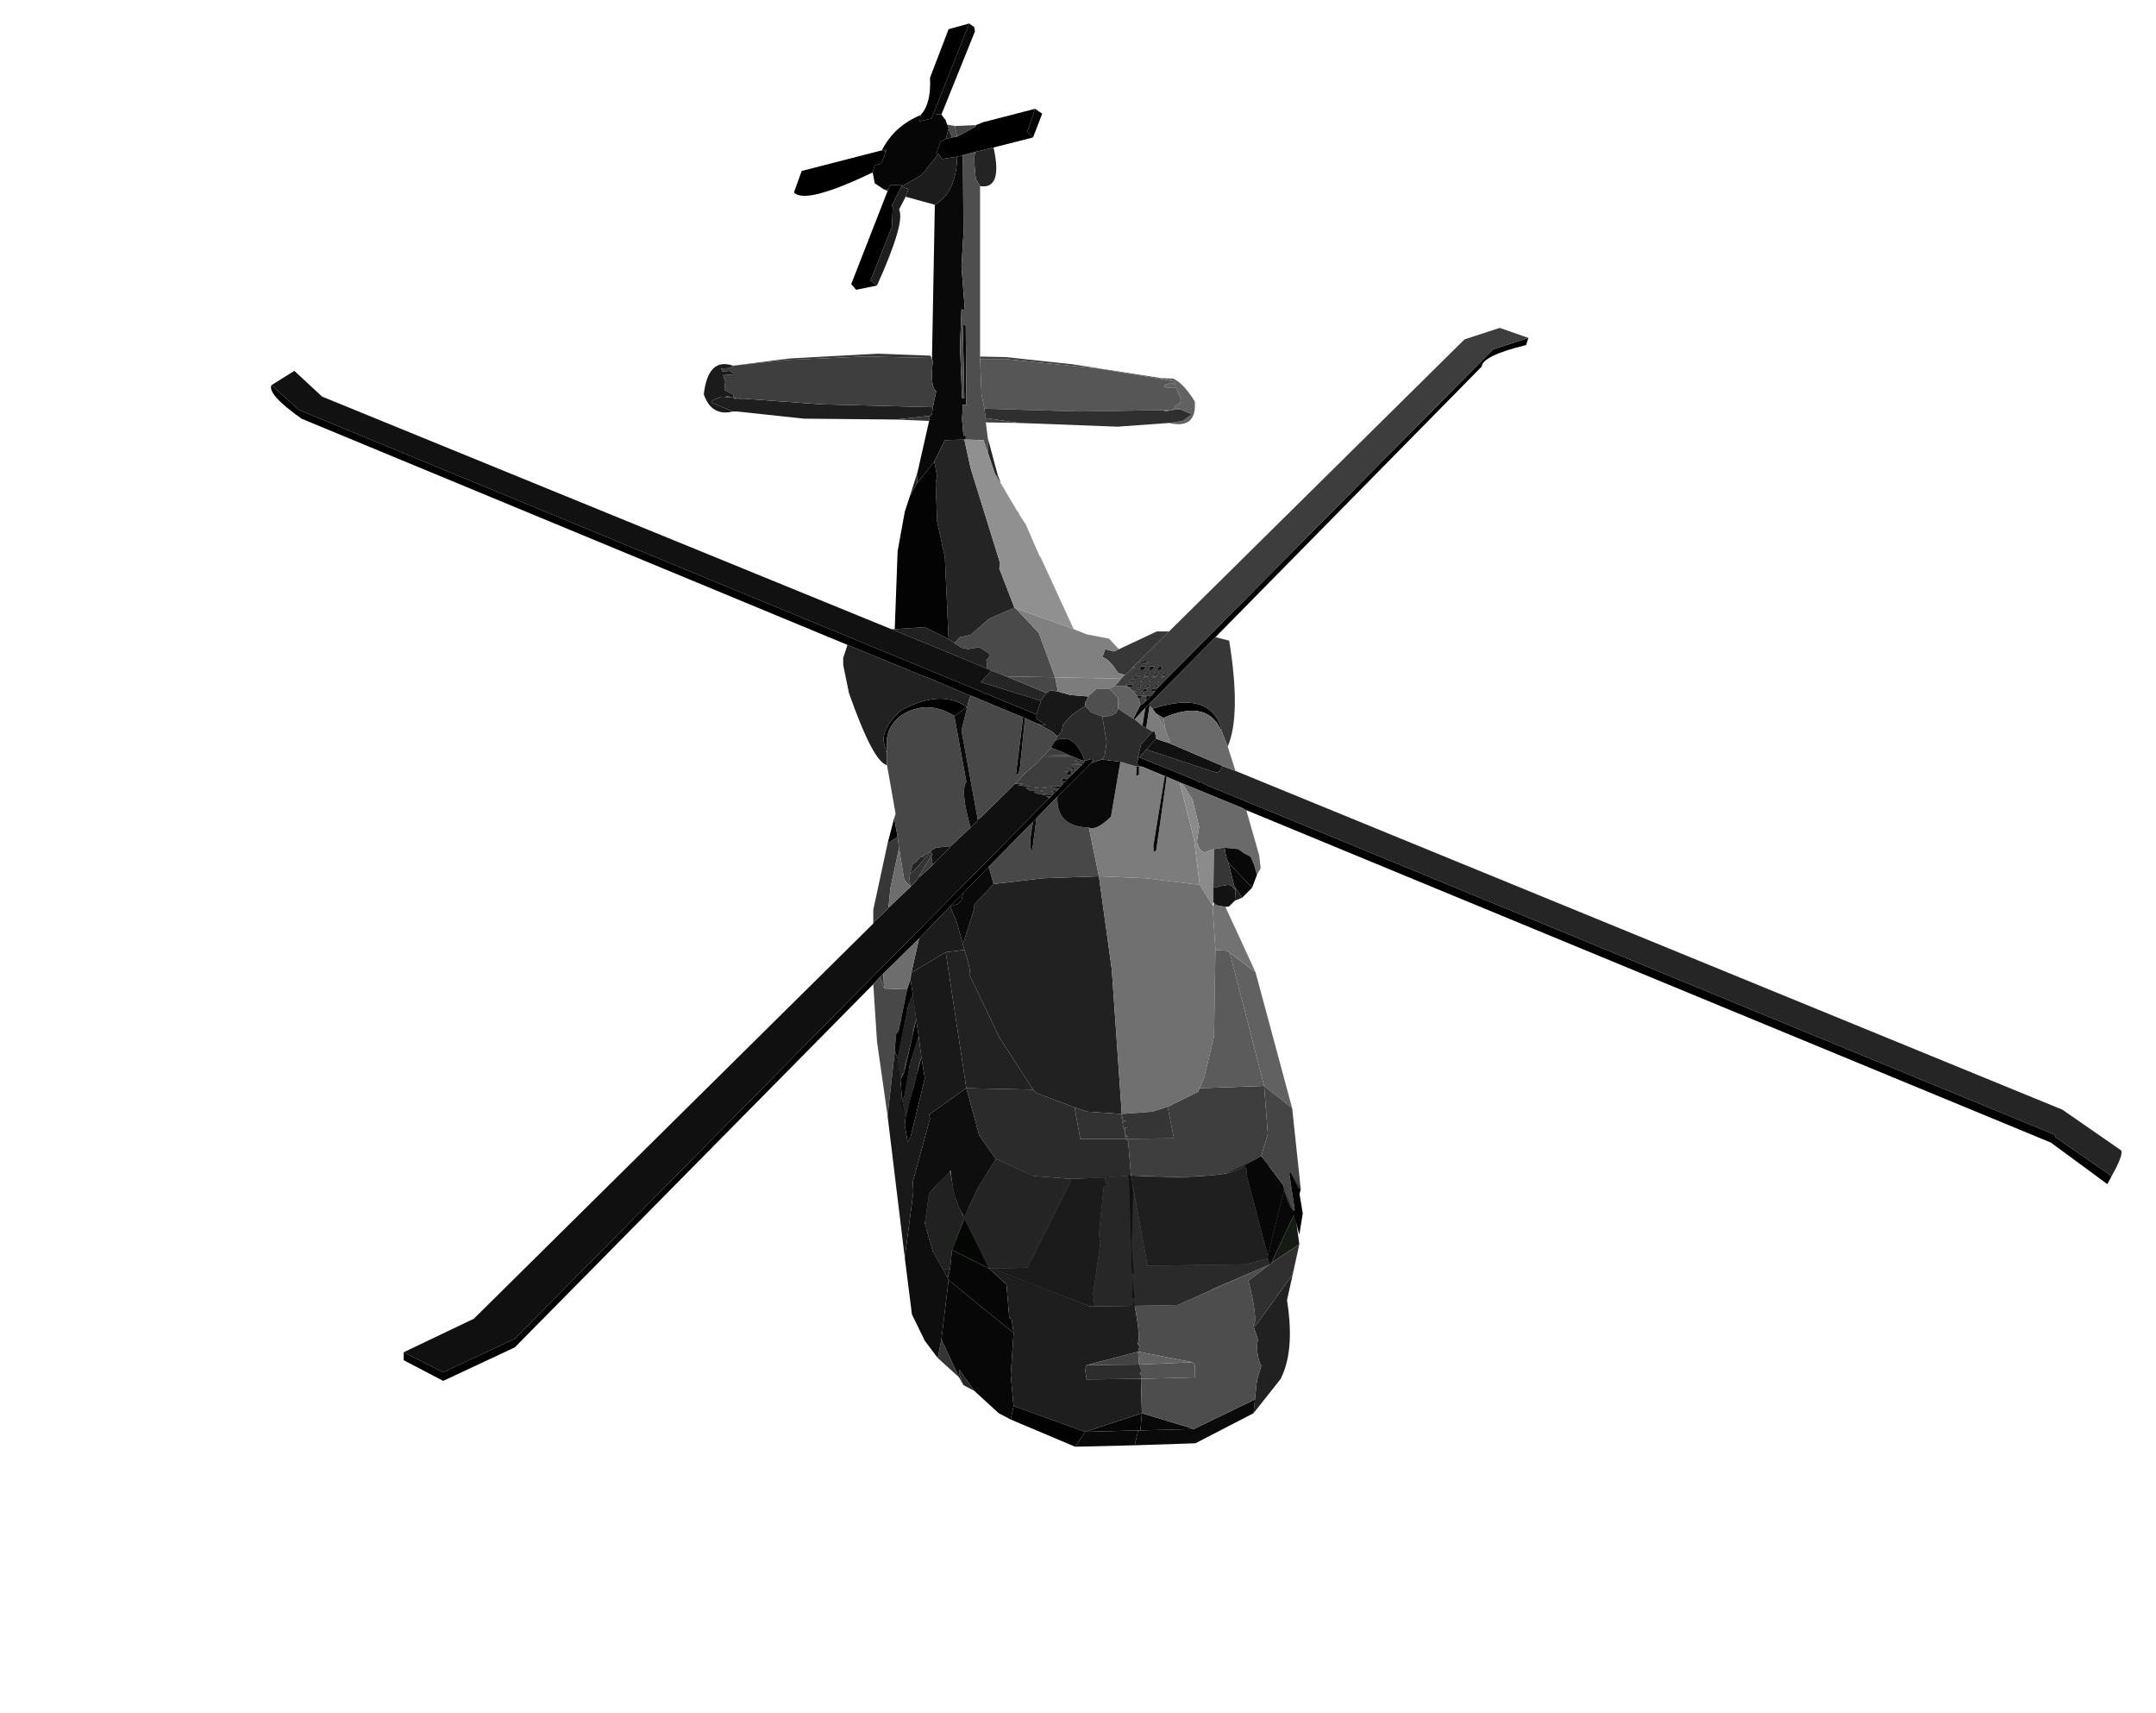 <?xml version="1.0" encoding="UTF-8" standalone="no"?>
<svg xmlns:xlink="http://www.w3.org/1999/xlink" height="299.1px" width="376.5px" xmlns="http://www.w3.org/2000/svg">
  <g transform="matrix(1.0, 0.0, 0.0, 1.0, 182.65, 150.0)">
    <use height="248.5" transform="matrix(1.0, 0.0, 0.0, 1.0, -135.35, -145.9)" width="323.2" xlink:href="#shape0"/>
  </g>
  <defs>
    <g id="shape0" transform="matrix(1.0, 0.0, 0.0, 1.0, 135.35, 145.9)">
      <path d="M186.1 55.35 L185.35 56.75 175.5 49.5 35.1 -8.5 35.0 -8.5 34.35 -8.9 24.0 -13.15 23.85 -13.15 23.35 -13.4 21.35 -14.25 21.1 -14.4 20.85 -14.5 20.75 -14.5 16.75 -16.15 16.35 -16.25 16.25 -16.25 15.85 -16.65 16.1 -17.5 16.1 -17.9 16.35 -17.75 25.85 -13.9 26.1 -13.75 26.35 -13.65 26.6 -13.5 27.1 -13.4 27.85 -13.0 176.1 48.1 176.35 48.6 186.1 55.35 M-30.15 21.85 L-92.75 85.25 -105.25 91.1 -112.15 87.5 -112.15 86.1 -105.25 89.6 -92.75 83.75 0.6 -10.65 0.85 -10.9 1.1 -11.15 1.25 -11.4 1.85 -11.9 2.25 -12.25 2.6 -12.75 3.0 -13.15 Q3.0 -13.5 3.35 -13.5 L3.75 -14.0 6.35 -16.5 6.6 -16.75 6.75 -17.15 8.0 -17.5 8.25 -17.25 7.85 -16.75 2.0 -10.9 -1.65 -7.15 -2.25 -6.5 -10.0 1.35 -14.5 6.0 -16.75 8.25 -22.15 13.85 -28.4 20.0 -29.0 20.6 -30.15 21.85 M-34.65 -37.4 L-130.0 -76.9 Q-136.0 -81.15 -135.25 -82.75 L-130.4 -78.4 -1.65 -25.25 -1.65 -24.5 0.0 -23.4 -0.65 -23.4 -1.4 -23.65 -1.5 -23.65 -3.4 -24.5 -3.65 -24.65 -3.9 -24.75 -4.0 -24.75 -13.0 -28.5 -13.15 -28.5 -20.5 -31.65 -20.9 -31.75 -34.65 -37.4 M-29.5 -100.15 L-33.15 -99.4 -34.0 -100.4 -27.65 -116.65 -27.5 -116.9 -27.25 -117.65 -25.15 -117.75 -25.25 -117.4 -26.9 -114.15 -26.75 -113.75 -26.9 -110.4 -30.65 -101.0 -29.5 -100.15 M-30.25 -119.9 Q-42.0 -114.25 -44.0 -116.4 L-42.65 -120.15 -28.65 -123.75 -28.15 -123.75 -28.0 -123.25 -28.15 -123.0 -28.25 -122.65 -28.65 -121.75 -28.9 -121.4 -29.9 -121.15 -30.25 -119.9 M-21.9 -129.9 Q-20.0 -131.9 -20.25 -136.4 L-17.0 -144.9 -13.4 -145.9 -19.65 -130.15 -19.9 -129.5 -19.9 -129.4 -20.15 -129.25 -20.75 -129.15 -21.25 -129.0 -21.4 -129.0 -22.15 -128.75 -22.0 -129.0 -21.9 -129.9 M-12.25 -128.15 L-11.0 -128.65 -1.9 -131.0 -3.25 -127.0 -2.25 -126.0 -9.15 -124.25 -12.25 -123.5 -14.5 -122.9 -15.5 -122.65 -18.15 -122.25 -18.75 -123.15 -19.15 -123.25 -18.4 -125.25 -17.5 -125.75 -16.4 -126.0 -15.5 -126.15 -12.25 -127.9 -12.25 -128.15 M84.25 -91.0 L83.85 -89.75 Q76.25 -87.9 76.1 -86.0 L29.6 -38.75 18.1 -27.15 17.35 -26.4 15.5 -24.4 15.25 -24.5 16.5 -26.9 17.0 -27.15 17.5 -27.65 17.6 -27.75 18.35 -28.5 18.75 -28.9 19.0 -29.25 19.25 -29.65 78.1 -89.0 84.25 -91.0 M19.25 -25.4 L18.6 -26.25 Q29.25 -29.75 30.85 -21.9 28.5 -28.15 20.5 -24.65 L19.25 -25.4 M0.75 -19.25 L0.85 -19.5 1.0 -19.5 1.0 -19.4 0.75 -19.25 M-27.75 -18.25 L-28.4 -20.75 Q-28.25 -23.4 -25.25 -26.0 -18.25 -29.75 -13.75 -26.5 L-16.0 -25.0 Q-20.9 -28.0 -25.4 -25.0 -27.5 -23.25 -27.75 -21.15 L-27.75 -18.25 M-19.75 0.85 L-19.25 0.5 -20.0 1.25 -19.75 0.85 M-21.75 2.85 L-23.15 4.35 -22.25 3.1 -21.75 2.85" fill="#000000" fill-rule="evenodd" stroke="none"/>
      <path d="M36.0 5.0 L34.25 6.75 33.0 4.85 32.85 4.6 31.85 0.6 36.0 5.0 M15.5 102.35 L5.1 102.6 6.85 100.0 16.1 99.75 15.5 102.35 M-22.4 -67.65 L-20.4 -76.5 -20.25 -77.4 -19.9 -77.65 -19.75 -78.9 -19.15 -81.75 Q-20.25 -82.25 -19.75 -87.0 L-19.9 -87.25 -19.4 -114.25 Q-15.65 -116.4 -15.5 -122.65 L-14.5 -122.9 -14.4 -109.15 -14.75 -103.5 -14.15 -95.75 -14.75 -96.0 -15.0 -89.5 -14.65 -80.5 -14.25 -80.5 -14.5 -92.15 -14.4 -93.4 -14.0 -93.15 -13.9 -79.25 -14.5 -79.4 -14.65 -76.75 -14.4 -73.9 -14.0 -74.0 -14.0 -73.25 -14.25 -73.25 -17.65 -73.15 -19.5 -69.4 -22.5 -65.65 -22.4 -67.65 M-13.4 -145.9 L-12.5 -145.25 -12.4 -144.5 -18.25 -130.0 -19.65 -130.15 -13.4 -145.9" fill="#090909" fill-rule="evenodd" stroke="none"/>
      <path d="M-28.25 -116.9 L-29.9 -118.0 -30.25 -119.9 -29.9 -121.15 -28.9 -121.4 -28.65 -121.75 -28.25 -122.65 -28.15 -123.0 -28.0 -123.25 -27.9 -123.9 -28.15 -123.75 -28.65 -123.75 Q-26.5 -128.0 -21.9 -129.9 L-22.0 -129.0 -22.15 -128.75 -21.4 -129.0 -21.25 -129.0 -20.75 -129.15 -20.15 -129.25 -19.9 -129.4 -19.9 -129.5 -19.65 -130.15 -18.25 -130.0 -17.5 -129.0 -17.25 -128.25 -17.15 -128.15 -17.15 -127.9 -17.0 -127.65 -17.0 -127.5 -17.5 -125.75 -18.4 -125.25 -19.15 -123.25 -18.75 -123.15 -21.65 -119.5 -25.25 -117.4 -25.15 -117.75 -27.25 -117.65 -27.5 -116.9 -28.25 -116.9 M-1.9 -131.0 L-0.65 -130.15 -2.25 -126.0 -3.25 -127.0 -1.9 -131.0 M-16.75 71.6 L-16.4 68.25 -9.9 71.5 -6.9 74.25 -6.4 80.1 -6.0 80.25 -5.65 82.75 -17.0 73.5 -17.15 73.1 -16.75 71.6 M6.85 100.0 L16.75 96.75 16.5 99.75 16.1 99.75 6.85 100.0" fill="#060606" fill-rule="evenodd" stroke="none"/>
      <path d="M-28.15 -123.75 L-27.9 -123.9 -28.0 -123.25 -28.15 -123.75" fill="#0c0c0c" fill-rule="evenodd" stroke="none"/>
      <path d="M-17.25 -128.25 L-15.9 -128.0 -15.5 -126.15 -16.4 -126.0 -17.0 -127.5 -17.0 -127.65 -17.15 -127.9 -17.15 -128.15 -17.25 -128.25 M-5.5 -43.9 L-5.25 -43.75 -1.25 -39.5 1.6 -31.75 -6.9 -31.9 -9.5 -32.9 -10.25 -33.25 -10.4 -34.75 -9.9 -35.25 -9.9 -35.9 -11.65 -37.0 -13.65 -36.65 -14.75 -36.9 -16.0 -37.75 -15.0 -38.75 -13.15 -39.15 -9.9 -42.0 -5.5 -43.9 M10.35 55.6 L14.85 55.25 17.75 71.0 35.0 70.75 38.75 69.75 39.1 70.75 23.0 77.85 15.5 78.0 8.5 78.1 8.25 75.85 9.5 67.1 9.25 65.5 10.1 57.1 10.75 57.0 10.85 56.5 10.25 56.5 10.35 55.6" fill="#4a4a4a" fill-rule="evenodd" stroke="none"/>
      <path d="M-19.4 -114.25 L-24.5 -115.65 -24.0 -117.0 -25.25 -117.4 -21.65 -119.5 -18.75 -123.15 -18.15 -122.25 -15.5 -122.65 Q-15.65 -116.4 -19.4 -114.25 M-27.65 -116.65 L-28.25 -116.9 -27.5 -116.9 -27.65 -116.65 M-17.0 -127.5 L-16.4 -126.0 -17.5 -125.75 -17.0 -127.5 M-16.75 8.25 L-15.65 10.75 -14.5 14.85 -14.25 15.85 -17.5 16.25 -23.5 19.85 -22.15 13.85 -16.75 8.25" fill="#1c1c1c" fill-rule="evenodd" stroke="none"/>
      <path d="M-15.9 -128.0 L-12.25 -128.15 -12.25 -127.9 -15.5 -126.15 -15.9 -128.0" fill="#424242" fill-rule="evenodd" stroke="none"/>
      <path d="M-9.15 -124.25 Q-7.5 -116.9 -11.5 -117.5 L-12.25 -118.75 Q-12.75 -123.15 -12.25 -123.5 L-9.15 -124.25 M-19.5 -69.4 L-17.65 -73.15 -14.25 -73.25 -13.15 -68.25 -8.0 -51.65 -8.15 -50.75 -5.5 -43.9 -9.9 -42.0 -13.15 -39.15 -15.0 -38.75 -16.0 -37.75 -17.0 -38.4 -17.65 -52.75 -19.0 -58.9 -19.25 -65.65 -19.0 -66.9 -19.5 -69.4" fill="#242424" fill-rule="evenodd" stroke="none"/>
      <path d="M-11.5 -117.5 L-11.5 -87.75 -11.5 -87.25 -11.25 -81.15 -10.75 -78.65 -10.5 -77.0 -10.5 -76.25 -10.15 -73.5 -10.15 -71.0 -10.9 -73.15 -14.0 -73.25 -14.0 -74.0 -14.4 -73.9 -14.65 -76.75 -14.5 -79.4 -13.9 -79.25 -14.0 -93.15 -14.4 -93.4 -14.5 -92.15 -14.25 -80.5 -14.65 -80.5 -15.0 -89.5 -14.75 -96.0 -14.15 -95.75 -14.75 -103.5 -14.4 -109.15 -14.5 -122.9 -12.25 -123.5 Q-12.75 -123.15 -12.25 -118.75 L-11.5 -117.5" fill="#4e4e4e" fill-rule="evenodd" stroke="none"/>
      <path d="M-26.25 -76.75 L-42.25 -76.9 -53.9 -78.15 -54.65 -78.15 -58.25 -79.65 -58.4 -79.9 -58.15 -80.15 -56.65 -80.75 -55.75 -80.65 -55.0 -80.65 -54.0 -80.25 -52.9 -80.4 -39.15 -79.4 -19.75 -78.9 -19.9 -77.65 -20.25 -77.4 -26.25 -76.75 M-24.5 -115.65 L-25.65 -113.4 Q-24.5 -111.25 -29.5 -100.15 L-30.65 -101.0 -26.9 -110.4 -26.75 -113.75 -26.9 -114.15 -25.25 -117.4 -24.0 -117.0 -24.5 -115.65 M8.5 78.1 L15.5 78.0 Q16.6 83.85 16.0 84.6 L16.35 85.1 16.1 86.0 7.1 88.35 6.85 89.25 7.1 90.85 16.6 90.75 16.75 96.75 6.85 100.0 -5.65 95.5 -6.15 90.1 -5.65 82.75 -6.0 80.25 -6.4 80.1 -6.9 74.25 -9.9 71.5 -9.5 71.5 7.75 78.1 8.5 78.1" fill="#1e1e1e" fill-rule="evenodd" stroke="none"/>
      <path d="M21.5 -39.75 L73.1 -90.75 79.25 -92.75 84.25 -91.0 78.1 -89.0 19.25 -29.65 18.6 -29.75 18.25 -29.4 19.0 -29.25 18.75 -28.9 18.35 -28.5 15.85 -28.5 15.35 -29.25 16.1 -29.4 16.25 -29.75 15.35 -29.25 14.35 -30.0 15.1 -30.15 15.25 -30.5 13.85 -30.5 14.35 -30.25 14.0 -30.25 12.0 -30.25 12.75 -31.0 13.1 -31.5 13.75 -32.15 13.85 -32.15 14.75 -33.0 15.1 -33.4 15.75 -33.4 15.25 -33.5 15.1 -33.5 16.1 -34.4 21.5 -39.75 M17.5 -27.65 L17.0 -27.15 16.5 -26.9 16.25 -27.9 16.75 -28.4 17.6 -28.4 17.35 -28.0 17.6 -27.75 17.1 -27.75 17.5 -27.65 M21.25 -32.65 L20.6 -32.65 20.5 -32.4 21.1 -32.4 21.25 -32.65 M19.75 -32.65 L19.1 -32.65 19.0 -32.4 19.6 -32.4 19.75 -32.65 M19.35 -33.0 L20.1 -33.0 20.35 -33.5 19.75 -33.65 19.35 -33.0 M19.0 -33.65 L18.25 -33.65 17.85 -33.0 18.6 -33.0 19.0 -33.65 M16.25 -33.0 L17.1 -33.0 17.5 -33.65 16.6 -33.65 16.25 -33.0 M16.1 -34.4 L18.0 -34.25 17.35 -34.65 16.1 -34.4 M17.35 -32.25 L17.25 -32.0 17.85 -32.0 18.0 -32.25 17.35 -32.25 M17.0 -31.25 L16.5 -31.0 17.1 -30.9 17.0 -31.25 M17.6 -31.65 L17.75 -31.9 17.0 -31.75 17.6 -31.65 M15.6 -30.9 L15.5 -31.25 14.6 -31.25 14.5 -31.0 14.85 -31.0 15.6 -30.9 M15.6 -32.15 L16.35 -32.0 16.5 -32.25 15.6 -32.15 M16.1 -31.65 L16.25 -31.9 15.25 -31.9 15.1 -31.65 16.1 -31.65 M16.5 -30.0 L16.5 -30.5 15.85 -30.15 16.5 -30.0 M16.75 -29.25 L17.5 -29.25 17.75 -29.75 17.1 -29.75 16.75 -29.25 M17.25 -28.9 L16.6 -29.15 16.5 -28.9 17.25 -28.9 M19.1 -31.65 L19.25 -31.9 18.5 -31.75 19.1 -31.65 M20.85 -32.0 L21.0 -32.25 20.35 -32.25 20.25 -32.0 20.85 -32.0 M20.6 -31.65 L20.75 -31.9 20.0 -31.75 20.6 -31.65 M19.5 -32.25 L18.85 -32.25 18.75 -32.0 19.35 -32.0 19.5 -32.25 M18.0 -30.0 L18.0 -30.5 17.35 -30.15 18.0 -30.0 M18.6 -30.9 L18.5 -31.25 18.0 -31.0 18.6 -30.9 M20.0 -31.25 L19.5 -31.0 20.1 -30.9 20.0 -31.25 M19.5 -30.0 L19.5 -30.5 18.85 -30.15 19.5 -30.0 M18.1 -32.4 L18.25 -32.65 17.6 -32.65 17.5 -32.4 18.1 -32.4 M5.85 -17.4 L5.0 -17.15 6.0 -17.15 5.85 -17.4 6.75 -17.15 6.6 -16.75 4.25 -16.5 6.35 -16.5 3.75 -14.0 3.0 -14.15 2.6 -13.65 3.35 -13.5 Q3.0 -13.5 3.0 -13.15 L2.6 -12.75 0.6 -12.65 2.25 -12.25 1.85 -11.9 0.85 -11.9 1.35 -11.75 1.25 -11.4 1.1 -11.15 -0.75 -11.15 0.25 -11.4 -1.4 -11.4 -2.0 -11.65 -1.9 -12.0 -2.9 -12.0 -3.5 -12.4 -2.9 -12.65 -4.9 -12.9 -3.9 -13.15 -5.4 -13.15 -5.25 -13.25 -3.5 -15.15 -2.25 -16.15 -0.5 -17.9 4.75 -17.9 5.85 -17.4 M4.35 -18.0 L-0.5 -17.9 -0.25 -18.15 0.75 -19.25 1.0 -19.4 3.0 -18.65 3.75 -18.25 -0.25 -18.15 4.1 -18.15 4.35 -18.0 M3.85 -15.25 L3.5 -14.75 4.35 -14.75 4.5 -15.4 3.1 -15.25 3.85 -15.25 M4.85 -15.65 L5.1 -16.0 3.75 -15.9 4.85 -15.65 M0.25 -12.65 L-0.65 -12.5 0.1 -12.4 0.25 -12.65 M0.6 -10.65 L0.0 -11.0 0.85 -10.9 0.6 -10.65 M-1.4 -12.4 L-1.25 -12.65 -2.15 -12.5 -1.4 -12.4 M-0.5 -11.75 L-0.4 -12.0 -1.0 -11.9 -0.5 -11.75" fill="#3d3d3d" fill-rule="evenodd" stroke="none"/>
      <path d="M-112.15 86.1 L-99.9 80.25 -30.15 11.25 -30.15 11.1 -27.65 8.75 -27.5 8.5 -23.65 4.85 -23.15 4.35 -21.75 2.85 -20.0 1.25 -19.25 0.5 -16.65 -2.15 -16.65 -2.25 -13.15 -5.5 -11.9 -6.75 -11.9 -6.9 -11.4 -7.25 -5.4 -13.15 -3.9 -13.15 -4.9 -12.9 -2.9 -12.65 -3.5 -12.4 -2.9 -12.0 -1.9 -12.0 -2.0 -11.65 -1.4 -11.4 0.25 -11.4 -0.75 -11.15 1.1 -11.15 0.85 -10.9 0.0 -11.0 0.6 -10.65 -92.75 83.75 -105.25 89.6 -112.15 86.1 M19.25 -29.65 L19.0 -29.25 18.25 -29.4 18.6 -29.75 19.25 -29.65 M18.35 -28.5 L17.6 -27.75 17.5 -27.65 17.1 -27.75 17.6 -27.75 17.35 -28.0 17.6 -28.4 16.75 -28.4 16.25 -27.9 15.85 -28.5 18.35 -28.5 M19.0 -33.65 L18.6 -33.0 17.85 -33.0 18.25 -33.65 19.0 -33.65 M19.35 -33.0 L19.75 -33.65 20.35 -33.5 20.1 -33.0 19.35 -33.0 M19.75 -32.65 L19.6 -32.4 19.0 -32.4 19.1 -32.65 19.75 -32.65 M21.25 -32.65 L21.1 -32.4 20.5 -32.4 20.6 -32.65 21.25 -32.65 M15.1 -33.4 L15.1 -33.5 15.25 -33.5 15.75 -33.4 15.1 -33.4 M16.25 -33.0 L16.6 -33.65 17.5 -33.65 17.1 -33.0 16.25 -33.0 M16.1 -34.4 L17.35 -34.65 18.0 -34.25 16.1 -34.4 M17.0 -31.25 L17.1 -30.9 16.5 -31.0 17.0 -31.25 M17.35 -32.25 L18.0 -32.25 17.85 -32.0 17.25 -32.0 17.35 -32.25 M17.6 -31.65 L17.0 -31.75 17.75 -31.9 17.6 -31.65 M16.1 -31.65 L15.1 -31.65 15.25 -31.9 16.25 -31.9 16.1 -31.65 M15.6 -32.15 L16.5 -32.25 16.35 -32.0 15.6 -32.15 M15.6 -30.9 L14.85 -31.0 14.5 -31.0 14.6 -31.25 15.5 -31.25 15.6 -30.9 M15.35 -29.25 L16.25 -29.75 16.1 -29.4 15.35 -29.25 M16.5 -30.0 L15.85 -30.15 16.5 -30.5 16.5 -30.0 M14.0 -30.25 L14.35 -30.25 13.85 -30.5 15.25 -30.5 15.1 -30.15 14.35 -30.0 14.0 -30.25 M16.75 -29.25 L17.1 -29.75 17.75 -29.75 17.5 -29.25 16.75 -29.25 M17.25 -28.9 L16.5 -28.9 16.6 -29.15 17.25 -28.9 M20.6 -31.65 L20.0 -31.75 20.75 -31.9 20.6 -31.65 M20.85 -32.0 L20.25 -32.0 20.35 -32.25 21.0 -32.25 20.85 -32.0 M19.1 -31.65 L18.5 -31.75 19.25 -31.9 19.1 -31.65 M19.5 -32.25 L19.35 -32.0 18.75 -32.0 18.85 -32.25 19.5 -32.25 M20.0 -31.25 L20.1 -30.9 19.5 -31.0 20.0 -31.25 M18.6 -30.9 L18.0 -31.0 18.5 -31.25 18.6 -30.9 M18.0 -30.0 L17.35 -30.15 18.0 -30.5 18.0 -30.0 M19.5 -30.0 L18.85 -30.15 19.5 -30.5 19.5 -30.0 M18.1 -32.4 L17.5 -32.4 17.6 -32.65 18.25 -32.65 18.1 -32.4 M5.85 -17.4 L6.0 -17.15 5.0 -17.15 5.85 -17.4 M4.75 -17.9 L-0.5 -17.9 4.35 -18.0 4.75 -17.9 M1.25 -11.4 L1.35 -11.75 0.85 -11.9 1.85 -11.9 1.25 -11.4 M2.25 -12.25 L0.6 -12.65 2.6 -12.75 2.25 -12.25 M3.35 -13.5 L2.6 -13.65 3.0 -14.15 3.75 -14.0 3.35 -13.5 M6.35 -16.5 L4.25 -16.5 6.6 -16.75 6.35 -16.5 M4.1 -18.15 L-0.25 -18.15 3.75 -18.25 4.1 -18.15 M3.85 -15.25 L3.1 -15.25 4.5 -15.4 4.35 -14.75 3.5 -14.75 3.85 -15.25 M4.85 -15.65 L3.75 -15.9 5.1 -16.0 4.85 -15.65 M-23.25 0.85 L-23.15 0.75 -23.15 0.85 -23.25 0.85 M-21.9 -0.4 L-21.25 -0.65 -21.4 -0.4 -21.9 -0.4 M0.25 -12.65 L0.1 -12.4 -0.65 -12.5 0.25 -12.65 M-0.5 -11.75 L-1.0 -11.9 -0.4 -12.0 -0.5 -11.75 M-1.4 -12.4 L-2.15 -12.5 -1.25 -12.65 -1.4 -12.4" fill="#101010" fill-rule="evenodd" stroke="none"/>
      <path d="M-20.0 -87.5 L-19.9 -87.25 -19.75 -87.0 Q-20.25 -82.25 -19.15 -81.75 L-19.75 -78.9 -39.15 -79.4 -52.9 -80.4 -54.5 -80.5 -54.65 -81.15 -56.15 -81.9 -56.0 -83.4 -56.4 -84.5 -54.4 -84.65 -55.15 -85.25 -56.5 -85.15 -56.75 -85.65 -55.15 -85.75 -54.65 -86.15 -45.15 -87.15 -31.65 -87.75 -20.0 -87.5 M21.25 43.25 L26.6 40.6 26.85 40.0 38.1 39.6 38.75 48.0 37.6 51.85 34.6 53.5 Q32.85 56.1 14.85 55.25 L14.35 49.25 14.0 48.85 22.35 48.75 21.25 43.25 M-20.0 -0.65 L-19.9 0.5 -19.75 0.85 -20.0 1.25 -21.75 2.85 -22.25 3.1 -20.0 -0.65 M-55.0 -80.65 L-55.75 -80.65 -55.9 -80.9 -55.0 -80.65" fill="#3e3e3e" fill-rule="evenodd" stroke="none"/>
      <path d="M-30.15 11.1 L-30.15 8.85 -27.65 -2.75 -25.9 -3.9 -25.65 -1.9 -27.15 5.0 -27.5 8.5 -27.65 8.75 -30.15 11.1 M-20.4 -76.5 L-26.25 -76.75 -20.25 -77.4 -20.4 -76.5 M-54.65 -86.15 L-44.9 -87.4 -29.4 -88.25 -20.15 -87.9 -20.0 -87.5 -31.65 -87.75 -45.15 -87.15 -54.65 -86.15 M12.75 -36.65 L19.35 -39.75 21.5 -39.75 16.1 -34.4 15.1 -33.5 15.1 -33.4 14.75 -33.0 13.85 -32.15 13.75 -32.15 12.6 -32.5 Q11.0 -35.0 9.85 -35.25 L10.35 -36.65 11.85 -36.25 12.75 -36.65 M29.6 -38.75 L32.0 -38.15 Q34.1 -25.15 31.75 -19.65 L30.85 -21.9 Q29.25 -29.75 18.6 -26.25 L18.1 -26.75 18.1 -27.15 29.6 -38.75 M-28.25 22.6 L-29.0 20.6 -28.4 20.0 -28.25 22.6" fill="#373737" fill-rule="evenodd" stroke="none"/>
      <path d="M-11.5 -87.75 L-7.0 -87.65 4.6 -86.4 20.0 -84.0 19.75 -83.9 9.1 -85.65 -6.5 -87.25 -11.5 -87.25 -11.5 -87.75 M-4.65 -76.15 L-10.5 -76.25 -10.5 -77.0 -4.65 -76.15" fill="#414141" fill-rule="evenodd" stroke="none"/>
      <path d="M-10.75 -78.65 L-11.25 -81.15 -11.5 -87.25 -6.5 -87.25 9.1 -85.65 19.75 -83.9 22.35 -83.4 22.6 -82.9 21.75 -83.15 20.75 -82.75 20.6 -82.5 21.35 -82.25 22.75 -82.25 23.5 -80.5 23.5 -79.65 22.6 -79.15 22.35 -78.5 20.6 -78.4 5.75 -78.15 -10.75 -78.65 M22.6 -78.5 L23.0 -78.75 23.5 -78.5 22.6 -78.5 M21.5 -20.25 L21.6 -20.65 21.75 -20.15 21.5 -20.25" fill="#565656" fill-rule="evenodd" stroke="none"/>
      <path d="M20.0 -84.0 L22.25 -83.9 Q24.1 -83.0 26.0 -79.9 26.35 -75.0 21.5 -76.15 L23.85 -76.5 25.5 -77.65 23.5 -78.5 23.0 -78.75 22.6 -78.5 20.75 -78.15 20.6 -78.4 22.35 -78.5 22.6 -79.15 23.5 -79.65 23.5 -80.5 22.75 -82.25 21.35 -82.25 20.6 -82.5 20.75 -82.75 21.75 -83.15 22.6 -82.9 22.35 -83.4 19.75 -83.9 20.0 -84.0" fill="#626262" fill-rule="evenodd" stroke="none"/>
      <path d="M-54.65 -78.15 Q-58.4 -77.25 -59.75 -81.15 -59.0 -87.65 -54.65 -86.15 L-55.15 -85.75 -56.75 -85.65 -56.5 -85.15 -55.15 -85.25 -54.4 -84.65 -56.4 -84.5 -56.0 -83.4 -56.15 -81.9 -54.65 -81.15 -54.5 -80.5 -52.9 -80.4 -54.0 -80.25 -55.0 -80.65 -55.9 -80.9 -55.75 -80.65 -56.65 -80.75 -58.15 -80.15 -58.4 -79.9 -58.25 -79.65 -54.65 -78.15" fill="#1b1b1b" fill-rule="evenodd" stroke="none"/>
      <path d="M21.5 -76.15 L12.5 -75.5 -4.65 -76.15 -10.5 -77.0 -10.75 -78.65 5.75 -78.15 20.6 -78.4 20.75 -78.15 22.6 -78.5 23.5 -78.5 25.5 -77.65 23.85 -76.5 21.5 -76.15" fill="#2f2f2f" fill-rule="evenodd" stroke="none"/>
      <path d="M186.1 55.35 L176.35 48.6 176.1 48.1 27.85 -13.0 27.1 -13.4 26.6 -13.5 26.35 -13.65 26.1 -13.75 25.85 -13.9 16.35 -17.75 17.5 -19.15 29.6 -15.15 30.0 -15.15 Q30.6 -15.55 30.85 -16.25 L33.1 -15.4 177.5 43.75 187.75 50.85 Q188.25 51.5 186.1 55.35 M-10.15 -73.5 L-8.4 -67.0 -8.5 -66.75 -8.9 -67.25 -10.15 -71.0 -10.15 -73.5 M0.1 -29.0 L-0.9 -27.65 -11.4 -30.9 -9.5 -32.9 -6.9 -31.9 0.1 -29.0" fill="#252525" fill-rule="evenodd" stroke="none"/>
      <path d="M-7.9 -65.65 L-5.0 -60.75 -4.75 -60.5 -4.65 -60.15 -3.5 -58.4 -3.4 -58.15 -1.15 -53.0 -1.0 -52.75 -0.9 -52.65 4.85 -40.15 -5.25 -43.75 -5.5 -43.9 -8.15 -50.75 -8.0 -51.65 -13.15 -68.25 -14.25 -73.25 -14.0 -73.25 -10.9 -73.15 -10.15 -71.0 -8.9 -67.25 -7.9 -65.65" fill="#909090" fill-rule="evenodd" stroke="none"/>
      <path d="M43.1 72.5 L42.1 77.0 Q43.35 84.85 41.5 89.6 L41.0 90.75 36.25 96.75 36.5 94.35 36.85 91.0 37.6 88.5 Q36.6 86.5 37.0 83.85 L36.25 81.5 36.6 81.5 43.1 72.5 M-27.75 -16.4 Q-30.15 -16.9 -34.4 -29.0 L-35.4 -33.9 -35.4 -35.15 -34.65 -37.4 -20.9 -31.75 -20.5 -31.65 -13.15 -28.5 -13.5 -27.65 -13.75 -26.5 Q-18.25 -29.75 -25.25 -26.0 -28.25 -23.4 -28.4 -20.75 L-27.75 -18.25 -27.75 -16.4 M-27.0 -40.15 L-26.4 -40.15 -21.15 -40.5 -17.0 -38.4 -16.0 -37.75 -14.75 -36.9 -13.65 -36.65 -11.65 -37.0 -9.9 -35.9 -9.9 -35.25 -10.4 -34.75 -10.25 -33.25 -27.0 -40.15 M-23.75 -63.4 L-22.4 -67.65 -22.5 -65.65 -23.75 -63.4 M-14.5 14.85 L-12.5 8.6 -12.65 8.1 -9.15 4.35 -0.65 3.35 9.25 3.0 11.5 19.25 13.25 44.5 7.25 44.1 5.0 43.35 -1.65 40.85 -2.25 40.25 -8.15 31.1 -13.4 20.1 Q-13.0 19.5 -14.25 15.85 L-14.5 14.85" fill="#212121" fill-rule="evenodd" stroke="none"/>
      <path d="M-27.65 -2.75 L-26.5 -7.15 -25.9 -3.9 -27.65 -2.75 M-26.4 -40.15 L-25.9 -53.75 -24.65 -60.65 -23.75 -63.4 -22.5 -65.65 -19.5 -69.4 -19.0 -66.9 -19.25 -65.65 -19.0 -58.9 -17.65 -52.75 -17.0 -38.4 -21.15 -40.5 -26.4 -40.15" fill="#030303" fill-rule="evenodd" stroke="none"/>
      <path d="M-12.5 92.85 L-14.4 91.85 -15.15 89.85 -15.15 89.1 -12.5 92.85 M-8.0 -66.0 L-8.0 -65.9 -7.9 -65.65 -8.9 -67.25 -8.5 -66.75 -8.0 -66.0" fill="#262626" fill-rule="evenodd" stroke="none"/>
      <path d="M-14.4 91.85 L-14.75 91.25 -15.15 89.85 -14.4 91.85 M-8.4 -67.0 L-8.0 -66.0 -8.5 -66.75 -8.4 -67.0" fill="#141414" fill-rule="evenodd" stroke="none"/>
      <path d="M4.85 -40.15 L7.1 -39.25 11.0 -38.5 12.75 -36.65 11.85 -36.25 10.35 -36.65 9.85 -35.25 Q11.0 -35.0 12.6 -32.5 L13.75 -32.15 13.1 -31.5 1.6 -31.75 -1.25 -39.5 -5.25 -43.75 4.85 -40.15" fill="#808080" fill-rule="evenodd" stroke="none"/>
      <path d="M-135.25 -82.75 L-131.25 -85.25 -126.4 -80.75 -27.0 -40.15 -10.25 -33.25 -9.5 -32.9 -11.4 -30.9 -0.9 -27.65 -0.9 -27.5 -1.65 -25.25 -130.4 -78.4 -135.25 -82.75 M19.25 -21.0 L21.5 -20.25 21.75 -20.15 30.85 -16.25 Q30.6 -15.55 30.0 -15.15 L29.6 -15.15 17.5 -19.15 19.25 -21.0" fill="#111111" fill-rule="evenodd" stroke="none"/>
      <path d="M2.1 -29.25 L4.25 -28.65 7.35 -28.4 7.0 -27.5 6.85 -27.4 6.85 -26.75 4.5 -25.15 3.0 -23.5 2.75 -22.25 2.0 -21.4 1.1 -22.25 -1.5 -23.65 -1.4 -23.65 -0.65 -23.4 0.0 -23.4 -1.65 -24.5 -1.65 -25.25 -0.9 -27.5 -0.9 -27.65 0.1 -29.0 0.75 -29.5 2.1 -29.25" fill="#181818" fill-rule="evenodd" stroke="none"/>
      <path d="M-27.65 44.85 L-29.5 31.85 -30.15 21.85 -29.0 20.6 -28.25 22.6 -24.25 22.75 -25.75 30.1 -26.15 30.5 -26.4 33.1 -26.4 33.6 -27.65 44.85 M2.1 -29.25 L0.75 -29.5 0.1 -29.0 -6.9 -31.9 1.6 -31.75 2.1 -29.25 M-1.5 -23.65 L1.1 -22.25 2.0 -21.4 1.6 -20.65 0.85 -19.5 0.75 -19.25 -0.25 -18.15 -0.5 -17.9 -2.25 -16.15 -3.5 -15.15 -5.25 -13.25 -5.4 -13.15 -11.4 -7.25 -11.9 -6.9 -14.75 -22.5 -13.75 -26.5 -13.5 -27.65 -13.15 -28.5 -13.0 -28.5 -4.0 -24.75 -5.25 -14.75 -4.75 -14.9 -4.5 -16.25 -3.65 -24.65 -3.4 -24.5 -1.5 -23.65 M7.5 -5.5 L9.25 3.0 -0.65 3.35 -9.15 4.35 -10.0 1.35 -2.25 -6.5 Q-3.15 -2.0 -2.4 -1.4 L-1.65 -7.15 2.0 -10.9 Q1.75 -5.65 7.5 -5.5 M-25.9 34.75 L-24.0 25.35 -23.25 23.6 -22.65 28.0 -24.75 37.25 -25.4 38.5 -25.9 34.75 M-22.25 30.85 L-21.75 34.6 -24.5 45.0 -25.15 41.75 -24.75 41.5 -23.75 35.75 -22.25 30.85" fill="#484848" fill-rule="evenodd" stroke="none"/>
      <path d="M16.75 -16.15 L20.75 -14.5 18.75 -2.25 18.85 -1.25 19.25 -1.5 21.1 -14.4 21.35 -14.25 23.35 -13.4 25.85 -3.5 26.85 4.5 17.5 3.35 9.25 3.0 7.5 -5.5 Q8.75 -4.9 11.35 -7.4 L13.0 -17.0 15.85 -16.15 15.75 -14.5 16.25 -14.75 16.25 -16.15 16.75 -16.15 M15.5 -24.4 L17.35 -26.4 16.85 -23.25 15.5 -24.4 M7.35 -28.4 L4.25 -28.65 2.1 -29.25 1.6 -31.75 13.1 -31.5 12.75 -31.0 12.0 -30.25 11.1 -29.75 8.85 -29.75 7.35 -28.4 M18.6 -26.25 L19.25 -25.4 20.85 -22.75 20.85 -22.5 21.6 -20.75 21.6 -20.65 21.5 -20.25 19.25 -21.0 19.0 -22.25 18.6 -22.25 17.5 -22.9 18.1 -26.75 18.6 -26.25" fill="#7c7c7c" fill-rule="evenodd" stroke="none"/>
      <path d="M-26.5 -7.15 L-26.25 -7.9 -27.75 -16.4 -27.75 -18.25 -27.75 -21.15 Q-27.5 -23.25 -25.4 -25.0 -20.9 -28.0 -16.0 -25.0 L-13.9 -13.5 Q-15.0 -11.9 -13.15 -5.5 L-16.65 -2.25 -19.15 -2.0 -20.15 -1.4 -20.25 -1.25 -21.25 -0.65 -21.9 -0.4 -22.65 0.5 -23.15 0.75 -23.25 0.85 -23.75 2.6 -23.75 2.75 -23.9 2.85 -23.65 4.85 -24.75 3.6 -25.65 -1.9 -25.9 -3.9 -26.5 -7.15" fill="#474747" fill-rule="evenodd" stroke="none"/>
      <path d="M36.25 96.75 L26.1 102.0 15.5 102.35 16.1 99.75 16.5 99.75 25.85 99.5 36.5 94.35 36.25 96.75 M13.0 -17.0 L11.35 -7.4 Q8.75 -4.9 7.5 -5.5 1.75 -5.65 2.0 -10.9 L7.85 -16.75 9.75 -17.4 13.0 -17.0 M-13.75 -26.5 L-14.75 -22.5 -11.9 -6.9 -11.9 -6.75 -13.15 -5.5 Q-15.0 -11.9 -13.9 -13.5 L-16.0 -25.0 -13.75 -26.5 M-10.0 1.35 L-9.15 4.35 -12.65 8.1 -12.5 8.6 -14.5 14.85 -15.65 10.75 -16.75 8.25 -15.4 7.85 -14.75 7.25 -14.5 6.0 -10.0 1.35" fill="#0a0a0a" fill-rule="evenodd" stroke="none"/>
      <path d="M23.85 -13.15 L24.0 -13.15 34.35 -8.9 35.0 -8.5 37.25 -0.65 37.5 1.6 36.85 2.75 36.35 1.0 35.75 -0.4 34.85 -0.9 34.75 -0.9 33.6 -1.75 31.0 -2.0 29.35 -1.75 27.6 -1.15 26.85 -1.75 26.35 -3.0 26.75 -5.65 25.6 -10.4 23.85 -13.15 M31.75 -19.65 L33.1 -15.4 30.85 -16.25 21.75 -20.15 21.6 -20.65 21.6 -20.75 20.85 -22.5 20.85 -22.75 20.5 -24.65 Q28.5 -28.15 30.85 -21.9 L31.75 -19.65" fill="#6a6a6a" fill-rule="evenodd" stroke="none"/>
      <path d="M20.75 -14.5 L20.85 -14.5 21.1 -14.4 19.25 -1.5 18.85 -1.25 18.75 -2.25 20.75 -14.5 M36.85 2.75 L36.0 5.0 31.85 0.6 31.6 0.0 31.35 -1.0 31.25 -1.75 31.0 -2.0 33.6 -1.75 34.75 -0.9 34.85 -0.9 35.75 -0.4 36.35 1.0 36.85 2.75 M17.35 -26.4 L18.1 -27.15 18.1 -26.75 17.5 -22.9 16.85 -23.25 17.35 -26.4 M15.85 -16.15 L16.25 -16.15 16.25 -14.75 15.75 -14.5 15.85 -16.15 M-4.0 -24.75 L-3.9 -24.75 -3.65 -24.65 -4.5 -16.25 -4.75 -14.9 -5.25 -14.75 -4.0 -24.75 M-2.25 -6.5 L-1.65 -7.15 -2.4 -1.4 Q-3.15 -2.0 -2.25 -6.5 M16.75 96.75 L25.85 99.5 16.5 99.75 16.75 96.75" fill="#080808" fill-rule="evenodd" stroke="none"/>
      <path d="M36.6 19.75 L43.0 43.5 38.1 39.6 32.1 16.35 36.6 19.75 M16.5 -26.9 L15.25 -24.5 12.6 -26.25 12.6 -28.15 11.1 -29.75 12.0 -30.25 14.0 -30.25 14.35 -30.0 15.35 -29.25 15.85 -28.5 16.25 -27.9 16.5 -26.9" fill="#616161" fill-rule="evenodd" stroke="none"/>
      <path d="M6.85 -26.75 L6.85 -27.4 7.0 -27.5 7.35 -28.4 8.85 -29.75 11.1 -29.75 12.6 -28.15 12.6 -26.25 12.25 -25.5 11.35 -25.0 9.85 -24.9 7.85 -25.65 6.85 -26.75" fill="#4f4f4f" fill-rule="evenodd" stroke="none"/>
      <path d="M2.0 -21.4 L2.75 -22.25 3.0 -23.5 4.5 -25.15 6.85 -26.75 7.85 -25.65 9.85 -24.9 10.6 -20.4 10.25 -18.0 9.75 -17.4 7.85 -16.75 8.25 -17.25 8.0 -17.5 6.75 -17.15 Q5.0 -22.25 1.6 -20.65 L2.0 -21.4 M-13.9 40.0 L-2.25 40.25 -1.65 40.85 5.0 43.35 6.0 48.85 14.0 48.85 14.35 49.25 14.85 55.25 10.35 55.6 4.5 55.85 -2.15 55.35 -8.75 52.35 -11.65 48.25 -13.9 40.0" fill="#2b2b2b" fill-rule="evenodd" stroke="none"/>
      <path d="M16.1 -17.9 L16.1 -17.5 15.85 -16.65 16.25 -16.25 16.25 -16.15 15.85 -16.15 13.0 -17.0 9.75 -17.4 10.25 -18.0 10.6 -20.4 9.85 -24.9 11.35 -25.0 12.25 -25.5 12.6 -26.25 15.25 -24.5 15.5 -24.4 16.85 -23.25 17.5 -22.9 18.6 -22.25 16.6 -20.0 16.1 -17.9" fill="#2c2c2c" fill-rule="evenodd" stroke="none"/>
      <path d="M19.25 -25.4 L20.5 -24.65 20.85 -22.75 19.25 -25.4" fill="#6e6e6e" fill-rule="evenodd" stroke="none"/>
      <path d="M16.35 -17.75 L16.1 -17.9 16.6 -20.0 18.6 -22.25 19.0 -22.25 19.25 -21.0 17.5 -19.15 16.35 -17.75 M16.25 -16.25 L16.35 -16.25 16.75 -16.15 16.25 -16.15 16.25 -16.25" fill="#131313" fill-rule="evenodd" stroke="none"/>
      <path d="M5.1 102.6 L-6.15 97.85 -5.65 95.5 6.85 100.0 5.1 102.6 M5.85 -17.4 L4.75 -17.9 4.35 -18.0 4.1 -18.15 3.75 -18.25 3.0 -18.65 1.0 -19.4 1.0 -19.5 0.85 -19.5 1.6 -20.65 Q5.0 -22.25 6.75 -17.15 L5.85 -17.4 M-24.25 22.75 L-23.65 21.0 -23.25 23.6 -24.0 25.35 -25.9 34.75 -26.4 33.6 -26.4 33.1 -26.15 30.5 -25.75 30.1 -24.25 22.75 M-21.75 34.6 L-21.15 38.25 -23.65 48.6 -24.15 49.35 -24.65 46.5 -24.5 45.0 -21.75 34.6 M-25.15 41.75 L-25.4 38.5 -24.75 37.25 -22.65 28.0 -22.25 30.85 -23.75 35.75 -24.75 41.5 -25.15 41.75 M37.6 51.85 L41.5 57.0 41.6 57.75 38.75 69.25 35.0 55.0 35.1 54.25 34.6 53.5 37.6 51.85" fill="#020202" fill-rule="evenodd" stroke="none"/>
      <path d="M23.35 -13.4 L23.85 -13.15 25.6 -10.4 26.75 -5.65 26.35 -3.0 26.85 -1.75 27.6 -1.15 29.35 -1.75 29.25 4.85 29.25 7.5 29.1 8.1 26.85 4.5 25.85 -3.5 23.35 -13.4" fill="#8b8b8b" fill-rule="evenodd" stroke="none"/>
      <path d="M9.25 3.0 L17.5 3.35 26.85 4.5 29.1 8.1 29.6 15.85 29.35 31.0 27.6 38.25 26.85 40.0 26.6 40.6 21.25 43.25 18.6 44.1 13.25 44.5 11.5 19.25 9.25 3.0" fill="#707070" fill-rule="evenodd" stroke="none"/>
      <path d="M31.0 -2.0 L31.25 -1.75 31.35 -1.0 31.6 0.0 31.85 0.6 32.85 4.6 33.0 4.85 33.1 5.5 32.5 4.75 32.25 4.6 31.85 4.5 30.25 4.75 29.75 5.0 29.25 4.85 29.35 -1.75 31.0 -2.0" fill="#363636" fill-rule="evenodd" stroke="none"/>
      <path d="M-14.5 6.0 L-14.75 7.25 -15.4 7.85 -16.75 8.25 -14.5 6.0" fill="#010101" fill-rule="evenodd" stroke="none"/>
      <path d="M-25.65 -1.9 L-24.75 3.6 -23.65 4.85 -27.5 8.5 -27.15 5.0 -25.65 -1.9 M-28.25 22.6 L-28.4 20.0 -22.15 13.85 -23.5 19.85 -23.65 21.0 -24.25 22.75 -28.25 22.6" fill="#6d6d6d" fill-rule="evenodd" stroke="none"/>
      <path d="M-23.65 4.85 L-23.9 2.85 -23.75 2.75 -23.75 2.6 -22.4 1.35 -20.25 -1.25 -20.15 -1.4 -19.75 -0.75 -20.0 -0.65 -22.25 3.1 -23.15 4.35 -23.65 4.85 M34.6 53.5 L35.1 54.25 35.0 55.0 38.75 69.25 38.75 69.75 35.0 70.75 17.75 71.0 14.85 55.25 Q32.85 56.1 34.6 53.5" fill="#333333" fill-rule="evenodd" stroke="none"/>
      <path d="M33.0 7.25 L32.0 8.25 31.35 8.35 30.0 8.1 29.35 7.75 29.25 7.5 29.25 4.85 29.75 5.0 30.25 4.75 31.85 4.5 32.25 4.6 32.5 4.75 33.1 5.5 33.0 7.25 M-20.15 -1.4 L-19.15 -2.0 -16.65 -2.25 -16.65 -2.15 -19.25 0.5 -19.75 0.85 -19.9 0.5 -20.0 -0.65 -19.75 -0.75 -20.15 -1.4" fill="#121212" fill-rule="evenodd" stroke="none"/>
      <path d="M34.25 6.75 L33.0 7.25 33.1 5.5 33.0 4.85 34.25 6.75" fill="#1d1d1d" fill-rule="evenodd" stroke="none"/>
      <path d="M-23.75 2.6 L-23.25 0.85 -23.15 0.85 -23.15 0.75 -22.65 0.5 -21.9 -0.4 -21.4 -0.4 -21.25 -0.65 -20.25 -1.25 -22.4 1.35 -23.75 2.6" fill="#232323" fill-rule="evenodd" stroke="none"/>
      <path d="M-15.15 90.5 L-18.9 87.1 -18.25 83.85 -15.15 90.5 M13.25 44.5 L18.6 44.1 21.25 43.25 22.35 48.75 14.0 48.85 13.85 48.5 14.5 48.5 13.75 48.35 14.1 48.25 13.75 48.1 13.85 47.25 13.5 47.1 14.25 46.85 13.5 46.85 13.35 45.85 14.0 45.75 13.25 45.6 13.5 45.5 13.1 45.1 13.5 45.0 13.1 44.85 13.25 44.5" fill="#353535" fill-rule="evenodd" stroke="none"/>
      <path d="M26.85 40.0 L27.6 38.25 29.35 31.0 29.6 15.85 31.6 16.0 32.1 16.35 38.1 39.6 26.85 40.0" fill="#5b5b5b" fill-rule="evenodd" stroke="none"/>
      <path d="M31.35 8.35 L36.6 19.75 32.1 16.35 31.6 16.0 29.6 15.85 29.1 8.1 29.35 8.1 30.0 8.1 31.35 8.35" fill="#727272" fill-rule="evenodd" stroke="none"/>
      <path d="M29.25 7.5 L29.35 7.75 29.35 8.1 29.1 8.1 29.25 7.5" fill="#dcdcdc" fill-rule="evenodd" stroke="none"/>
      <path d="M29.35 8.1 L29.35 7.75 30.0 8.1 29.35 8.1" fill="#3a3a3a" fill-rule="evenodd" stroke="none"/>
      <path d="M-14.25 15.85 Q-13.0 19.5 -13.4 20.1 L-8.15 31.1 -2.25 40.25 -13.9 40.0 -17.5 16.25 -14.25 15.85" fill="#222222" fill-rule="evenodd" stroke="none"/>
      <path d="M-24.65 69.6 L-27.65 44.85 -26.4 33.6 -25.9 34.75 -25.4 38.5 -25.15 41.75 -24.5 45.0 -24.65 46.5 -24.15 49.35 -23.65 48.6 -21.15 38.25 -21.75 34.6 -22.25 30.85 -22.65 28.0 -23.25 23.6 -23.65 21.0 -23.5 19.85 -17.5 16.25 -13.9 40.0 -20.4 44.6 -20.25 45.35 -23.25 56.35 -23.15 58.1 -24.65 69.6" fill="#191919" fill-rule="evenodd" stroke="none"/>
      <path d="M43.0 43.5 L44.5 57.6 44.1 57.5 42.75 54.6 42.5 55.0 43.5 61.5 Q42.6 61.35 41.6 57.75 L41.5 57.0 37.6 51.85 38.75 48.0 38.1 39.6 43.0 43.5" fill="#454545" fill-rule="evenodd" stroke="none"/>
      <path d="M-18.9 87.1 L-21.15 84.1 -23.4 79.5 -24.65 69.6 -23.15 58.1 -23.25 56.35 -20.25 45.35 -20.4 44.6 -13.9 40.0 -11.65 48.25 -8.75 52.35 -12.0 57.6 -14.25 62.5 Q-16.15 59.75 -16.65 54.35 L-20.4 58.35 -21.15 63.6 -19.75 68.5 -18.0 71.6 -17.15 73.1 -17.0 73.5 -18.25 83.85 -18.9 87.1" fill="#0e0e0e" fill-rule="evenodd" stroke="none"/>
      <path d="M-8.75 52.35 L-2.15 55.35 4.5 55.85 -3.25 71.35 -9.5 71.5 -9.9 71.5 -14.25 62.75 -16.4 68.25 -16.75 71.6 -18.0 71.6 -19.75 68.5 -21.15 63.6 -20.4 58.35 -16.65 54.35 Q-16.15 59.75 -14.25 62.5 L-12.0 57.6 -8.75 52.35" fill="#444444" fill-rule="evenodd" stroke="none"/>
      <path d="M4.5 55.85 L10.35 55.6 10.25 56.5 10.85 56.5 10.75 57.0 10.1 57.1 9.25 65.5 9.5 67.1 8.25 75.85 8.5 78.1 7.75 78.1 -9.5 71.5 -3.25 71.35 4.5 55.85 M-18.0 71.6 L-16.75 71.6 -17.15 73.1 -18.0 71.6" fill="#313131" fill-rule="evenodd" stroke="none"/>
      <path d="M-16.4 68.25 L-14.25 62.75 -9.9 71.5 -16.4 68.25" fill="#030603" fill-rule="evenodd" stroke="none"/>
      <path d="M5.0 43.35 L7.25 44.1 13.25 44.5 13.1 44.85 13.5 45.0 13.1 45.1 13.5 45.5 13.25 45.6 14.0 45.75 13.35 45.85 13.5 46.85 14.25 46.85 13.5 47.1 13.85 47.25 13.75 48.1 14.1 48.25 13.75 48.35 14.5 48.5 13.85 48.5 14.0 48.85 6.0 48.85 5.0 43.35" fill="#323232" fill-rule="evenodd" stroke="none"/>
      <path d="M44.5 57.6 L43.5 61.75 39.35 70.5 39.1 70.75 38.75 69.75 38.75 69.25 41.6 57.75 Q42.6 61.35 43.5 61.5 L42.5 55.0 42.75 54.6 44.1 57.5 44.5 57.6" fill="#040404" fill-rule="evenodd" stroke="none"/>
      <path d="M43.5 61.75 L44.25 67.25 39.35 70.5 43.5 61.75" fill="#141b13" fill-rule="evenodd" stroke="none"/>
      <path d="M44.25 67.25 L43.1 72.5 36.6 81.5 36.25 81.5 Q37.1 80.5 35.35 73.6 L39.1 70.75 39.35 70.5 44.25 67.25" fill="#303030" fill-rule="evenodd" stroke="none"/>
      <path d="M-6.15 97.85 L-8.25 96.75 -12.5 92.85 -15.15 89.1 -15.15 89.85 -14.75 91.25 -15.15 90.5 -18.25 83.85 -17.0 73.5 -5.65 82.75 -6.15 90.1 -5.65 95.5 -6.15 97.85" fill="#070707" fill-rule="evenodd" stroke="none"/>
      <path d="M39.1 70.75 L35.35 73.6 Q37.1 80.5 36.25 81.5 L37.0 83.85 Q36.6 86.5 37.6 88.5 L36.85 91.0 36.5 94.35 25.85 99.5 16.75 96.75 16.6 90.75 26.0 90.5 26.0 88.25 25.6 87.85 16.1 86.0 16.35 85.1 16.0 84.6 Q16.6 83.85 15.5 78.0 L23.0 77.85 39.1 70.75" fill="#4d4d4d" fill-rule="evenodd" stroke="none"/>
      <path d="M25.6 87.85 L26.0 88.25 26.0 90.5 16.6 90.75 16.75 90.25 16.35 89.85 16.75 89.35 16.25 88.25 25.6 87.85" fill="#535353" fill-rule="evenodd" stroke="none"/>
      <path d="M16.1 86.0 L25.6 87.85 16.25 88.25 16.1 86.0" fill="#636363" fill-rule="evenodd" stroke="none"/>
      <path d="M7.1 88.35 L16.1 86.0 16.25 88.25 7.1 88.35" fill="#434343" fill-rule="evenodd" stroke="none"/>
      <path d="M16.6 90.75 L7.1 90.85 6.85 89.25 7.1 88.35 16.25 88.25 16.75 89.35 16.35 89.85 16.75 90.25 16.6 90.75" fill="#2d2d2d" fill-rule="evenodd" stroke="none"/>
      <path d="M-24.15 25.75 L-24.0 25.35 -24.0 25.0 -23.65 24.35 -23.4 22.85 -23.0 24.6 -22.65 28.0 -23.0 28.85 -23.25 29.85 -23.25 30.25 -23.4 31.25 -24.75 36.35 -24.75 37.25 -25.15 37.5 -25.5 39.0 -26.0 34.75 -26.0 33.85 -25.9 33.85 -25.4 31.85 -25.5 31.85 -25.4 31.35 -25.4 31.0 -24.9 29.35 -24.9 28.85 -24.65 28.75 -24.65 27.75 -24.0 25.75 -24.15 25.75 M-23.0 32.6 L-23.0 32.1 -22.4 30.25 -21.75 34.6 -22.15 35.5 -22.4 36.6 -22.5 37.6 -23.15 39.75 -23.25 40.0 -23.25 40.6 -24.0 43.6 -24.25 43.85 -24.5 45.1 -25.4 42.6 -25.25 42.5 -25.15 42.1 -25.15 41.25 -25.0 41.25 -24.65 40.1 -24.65 39.1 -24.5 39.0 -24.4 38.1 -23.75 36.0 -23.75 35.35 -23.5 35.1 -23.4 34.35 -23.0 33.0 -23.15 33.0 -23.0 32.6 M-14.4 63.0 L-16.4 68.35 -16.75 71.6 -17.15 72.75 -17.15 73.1 -19.75 68.6 -19.75 68.5 -20.65 65.35 -20.75 64.85 -21.0 64.5 -21.15 63.6 -21.15 63.0 -20.5 58.5 -20.5 58.25 -19.9 57.85 -16.9 54.35 -15.65 59.1 -15.65 59.5 -14.5 62.35 -14.4 62.5 -14.4 63.0" fill="#000000" fill-opacity="0.51" fill-rule="evenodd" stroke="none"/>
      <path d="M43.25 61.85 L39.85 69.1 39.35 70.5 39.1 70.75 29.1 75.0 28.75 75.25 23.0 77.85 15.6 78.0 15.1 76.75 15.5 76.75 15.0 72.5 15.35 72.25 15.0 67.75 15.25 58.1 15.0 56.0 14.85 55.85 15.0 55.6 14.85 55.6 14.85 55.25 15.5 55.35 23.5 55.75 31.35 55.0 37.5 52.0 37.75 52.1 38.5 53.0 38.85 53.35 38.85 53.5 39.25 54.25 41.25 56.85 41.5 57.1 41.6 57.75 43.1 61.35 43.35 61.5 43.35 61.75 43.25 61.85" fill="#0c0c0c" fill-opacity="0.51" fill-rule="evenodd" stroke="none"/>
      <path d="M14.35 55.25 L14.85 55.25 14.85 55.6 14.85 55.85 14.5 56.0 14.35 55.25" fill="#0c0c0c" fill-rule="evenodd" stroke="none"/>
      <path d="M15.25 78.0 L8.0 78.1 7.5 78.0 7.35 78.0 -9.75 71.6 -9.75 71.5 -10.15 71.25 -14.25 63.0 -14.4 63.0 -14.4 62.5 -14.5 62.35 -13.4 60.6 -12.15 57.75 -8.9 52.5 -8.75 52.35 -2.0 55.35 4.5 55.85 14.35 55.25 14.5 56.0 15.0 72.5 15.1 76.75 15.25 78.0" fill="#060606" fill-opacity="0.51" fill-rule="evenodd" stroke="none"/>
      <path d="M43.5 60.75 L44.25 58.25 44.85 61.85 44.25 65.6 43.25 61.85 43.35 61.75 43.35 61.5 43.5 61.1 43.5 60.75" fill="#040404" fill-rule="evenodd" stroke="none"/>
      <path d="M43.5 60.75 L42.6 54.6 44.25 57.25 44.1 57.35 44.35 57.5 44.25 58.25 43.5 60.75" fill="#040404" fill-opacity="0.51" fill-rule="evenodd" stroke="none"/>
      <path d="M15.6 78.0 L15.25 78.0 15.1 76.75 15.0 72.5 14.5 56.0 14.85 55.85 14.85 55.6 15.0 55.6 14.85 55.85 15.0 56.0 15.25 58.1 15.0 67.75 15.35 72.25 15.0 72.5 15.5 76.75 15.1 76.75 15.6 78.0" fill="#0f0f0f" fill-rule="evenodd" stroke="none"/>
    </g>
  </defs>
</svg>
